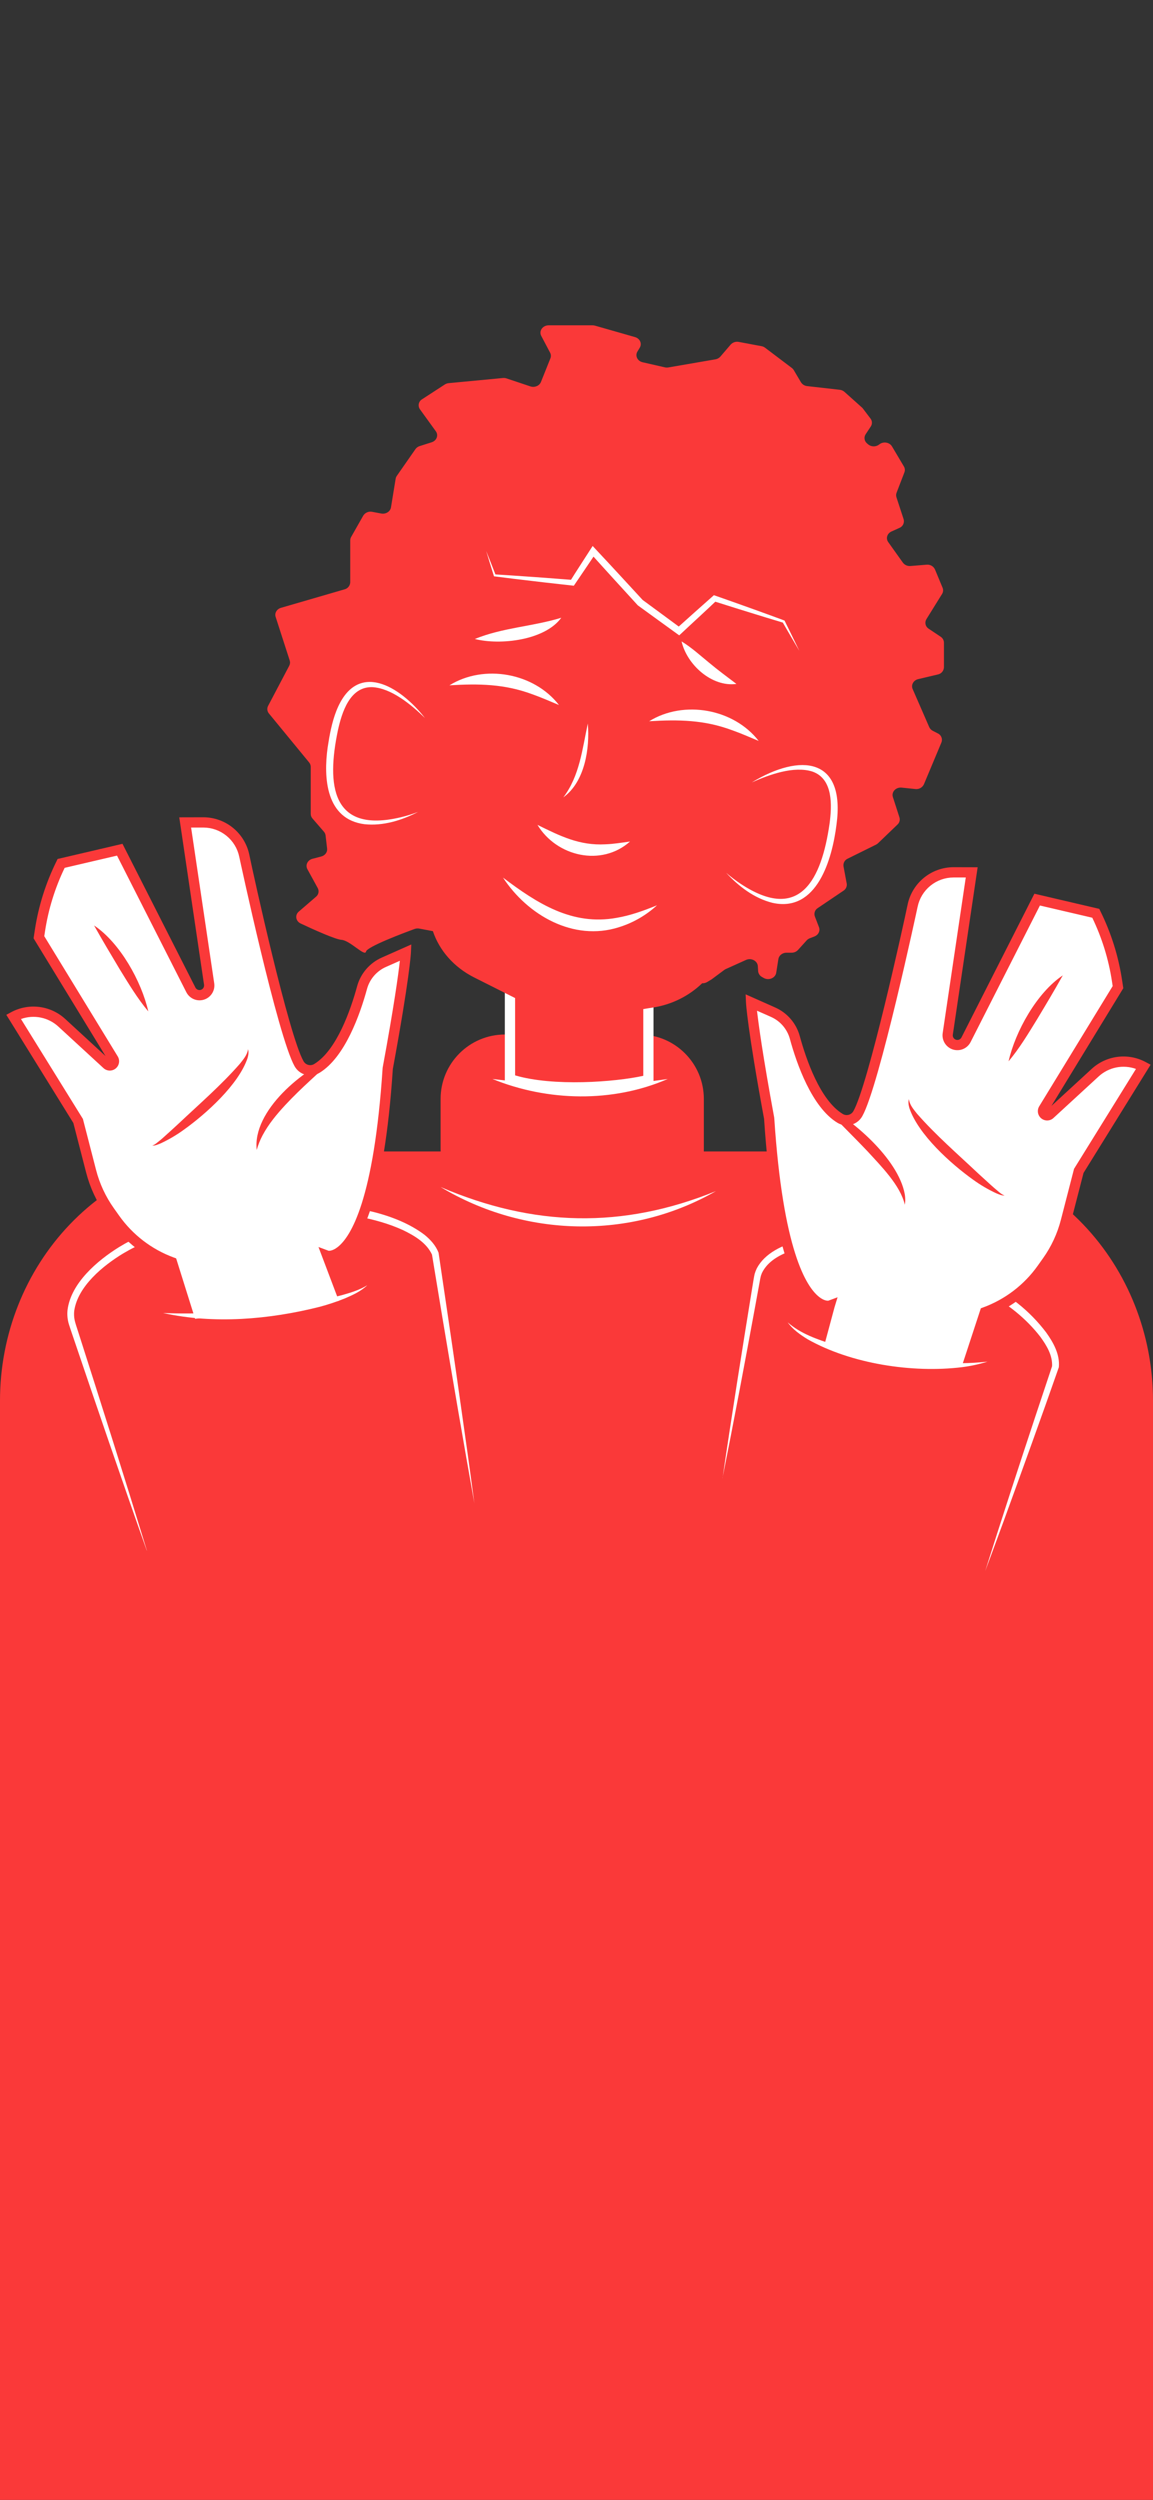 <svg width="394" height="854" viewBox="0 0 394 854" fill="none" xmlns="http://www.w3.org/2000/svg">
<rect x="0" y="0" width="394" height="854" fill="#333333" stroke="none"/>
<g clip-path="url(#clip0_166_2974)">
<path d="M240.516 392.609V375.416C240.516 363.257 230.669 353.4 218.522 353.4H172.555C160.408 353.4 150.561 363.257 150.561 375.416V392.609C150.561 404.768 160.408 414.625 172.555 414.625H218.522C230.669 414.625 240.516 404.768 240.516 392.609Z" fill="#FA3939"/>
<path d="M394 478.458V854H0V478.458C0 455.885 8.581 434.236 23.857 418.274C39.132 402.312 59.849 393.345 81.451 393.345H312.552C334.154 393.346 354.87 402.314 370.145 418.275C385.419 434.237 394 455.885 394 478.458Z" fill="#FA3939"/>
<path d="M50.173 529.732C41.624 505.627 32.883 480.007 24.663 455.761C24.337 454.769 23.819 453.328 23.528 452.34C23.058 450.772 22.905 449.126 23.08 447.498C24.246 438.292 33.282 430.618 40.714 426.008C45.876 422.853 51.595 420.364 57.615 419.326C58.648 419.147 60.105 418.944 61.153 418.786C71.243 417.251 86.162 415.038 96.318 413.555C99.653 413.128 105.456 412.059 108.783 411.939C120.452 411.564 135.645 414.677 145.055 421.819C147.073 423.456 148.887 425.44 149.86 427.926C151.433 438.632 154.627 460.063 156.147 470.78C157.103 477.679 159.768 496.13 160.661 502.854L162.104 513.553C158.626 494.121 154.368 469.276 151.111 449.714L147.591 428.413L147.661 428.669C145.784 424.564 141.655 422.134 137.704 420.22C128.598 416.045 115.49 413.657 105.508 414.961C91.282 417.1 74.034 419.641 59.797 421.703C53.493 422.492 47.515 424.974 42.069 428.203C35.198 432.367 26.628 439.389 25.377 447.715C25.215 449.042 25.319 450.388 25.682 451.673C25.931 452.624 26.439 454.071 26.733 455.021C34.553 479.428 42.717 505.227 50.198 529.694L50.173 529.732Z" fill="white"/>
<path d="M246.914 504.95C250.034 483.499 253.652 460.848 257.13 439.421C257.266 438.548 257.669 436.048 257.869 435.214C258.068 434.539 258.323 433.882 258.632 433.251C264.043 423.084 282.752 421.163 292.954 423.298C296.456 423.999 301.17 425.91 304.588 427.035C310.258 429.009 321.676 432.995 327.332 434.993C329.262 435.694 334.032 437.303 335.902 438.054C344.42 441.848 351.842 447.735 357.479 455.169C359.93 458.587 362.235 462.671 361.822 467.067C356.393 482.668 348.713 503.853 343.064 519.383C341.47 523.664 338.287 532.397 336.662 536.677C341.733 520.596 348.408 500.13 353.739 484.056L359.566 466.562L359.51 466.818C359.734 463.05 357.654 459.628 355.486 456.652C350.727 450.502 344.388 445.412 337.509 441.787C335.77 440.91 333.964 440.171 332.109 439.579L315.043 433.619L303.65 429.636C301.013 428.756 296.411 426.972 293.784 426.278C289.521 425.267 285.127 424.927 280.759 425.272C273.821 425.804 263.598 428.076 260.359 434.895C260.215 435.182 260.152 435.533 260.009 435.827L259.935 436.153L259.788 436.809C259.438 438.685 258.52 443.764 258.163 445.707C254.619 465.044 250.728 485.714 246.886 504.954L246.914 504.95Z" fill="white"/>
<path d="M118.218 445.854L111.83 428.956C111.83 428.956 128.003 433.454 132.493 364.976C138.282 333.589 138.664 325.386 138.664 325.386L131.176 328.716C129.368 329.52 127.761 330.716 126.471 332.218C125.182 333.72 124.242 335.49 123.72 337.4C121.468 345.642 116.505 359.988 108.279 364.987C107.777 365.291 107.219 365.491 106.639 365.576C106.058 365.66 105.466 365.627 104.899 365.477C104.331 365.328 103.8 365.067 103.335 364.708C102.871 364.349 102.483 363.9 102.195 363.388C96.897 354.031 84.684 298.241 83.48 292.344C82.817 289.118 81.061 286.22 78.507 284.143C75.954 282.066 72.761 280.936 69.471 280.947H63.286L71.474 336.138C71.597 336.964 71.405 337.805 70.937 338.496C70.468 339.186 69.757 339.675 68.945 339.865C68.222 340.034 67.462 339.955 66.788 339.641C66.115 339.327 65.566 338.796 65.229 338.133L40.931 290.269L20.895 294.949C17.306 302.189 14.859 309.943 13.642 317.933L13.291 320.176L38.732 361.793C38.861 362.007 38.933 362.251 38.939 362.501C38.946 362.751 38.886 362.998 38.768 363.218C38.649 363.438 38.475 363.623 38.263 363.755C38.051 363.887 37.808 363.961 37.558 363.97C37.185 363.982 36.822 363.847 36.546 363.595L21.112 349.4C18.919 347.385 16.152 346.103 13.197 345.735C10.243 345.367 7.247 345.93 4.627 347.346L26.691 382.954L31.114 400.1C32.382 405.007 34.533 409.64 37.464 413.773L39.26 416.304C44.11 423.136 50.908 428.343 58.764 431.242L65.418 452.455L118.218 445.854Z" fill="white"/>
<path d="M64.203 454.362L57.363 432.567C49.5 429.503 42.709 424.197 37.831 417.307L36.038 414.779C32.981 410.473 30.739 405.641 29.425 400.525L25.069 383.637L2.157 346.676L3.796 345.789C6.736 344.2 10.098 343.569 13.414 343.982C16.73 344.396 19.834 345.834 22.295 348.096L36.048 360.748L11.473 320.544L11.911 317.67C13.154 309.504 15.655 301.58 19.325 294.181L19.675 293.438L41.855 288.26L66.773 337.362C66.943 337.693 67.225 337.954 67.569 338.097C67.912 338.24 68.296 338.257 68.65 338.144C69.005 338.031 69.308 337.795 69.506 337.479C69.703 337.163 69.782 336.787 69.729 336.418L61.257 279.212L69.466 279.191H69.512C73.195 279.201 76.764 280.477 79.619 282.807C82.474 285.136 84.442 288.377 85.195 291.987C86.715 299.387 98.657 353.586 103.718 362.519C103.891 362.829 104.125 363.101 104.406 363.318C104.688 363.535 105.01 363.692 105.354 363.781C105.692 363.87 106.045 363.889 106.391 363.838C106.737 363.787 107.069 363.666 107.367 363.483C115.093 358.789 119.87 344.836 122.028 336.934C122.617 334.773 123.68 332.771 125.14 331.073C126.599 329.375 128.418 328.024 130.465 327.118L140.548 322.641L140.418 325.474C140.4 325.824 139.963 334.14 134.237 365.201C131.284 410.05 123.285 424.693 117.097 429.089C116.249 429.712 115.301 430.186 114.295 430.492L120.658 447.319L64.203 454.362ZM7.169 348.11L28.333 382.242L32.823 399.648C34.033 404.35 36.095 408.789 38.906 412.746L40.703 415.277C45.339 421.829 51.853 426.819 59.383 429.584L60.193 429.882L66.668 450.524L115.794 444.406L108.831 425.994L112.267 427.273C112.491 427.298 113.668 427.358 115.377 426.022C119.846 422.544 127.789 409.976 130.748 364.878L130.773 364.675C134.695 343.419 136.128 332.79 136.643 328.215L131.887 330.318C130.314 331.014 128.916 332.053 127.795 333.358C126.675 334.663 125.859 336.202 125.407 337.863C123.11 346.277 117.948 361.159 109.185 366.484C108.483 366.91 107.703 367.191 106.891 367.31C106.078 367.428 105.251 367.382 104.456 367.174C103.662 366.966 102.918 366.601 102.268 366.099C101.617 365.597 101.074 364.97 100.671 364.254C94.886 354.038 81.889 293.294 81.759 292.695C81.171 289.875 79.632 287.342 77.4 285.523C75.168 283.703 72.38 282.707 69.501 282.7H69.466H65.306L73.203 335.893C73.383 337.086 73.132 338.304 72.495 339.329C71.859 340.353 70.878 341.117 69.73 341.484C68.581 341.851 67.34 341.796 66.228 341.33C65.117 340.863 64.207 340.016 63.663 338.939L39.988 292.288L22.099 296.463C18.787 303.332 16.52 310.659 15.375 318.199L15.13 319.812L40.233 360.882C40.524 361.357 40.685 361.9 40.701 362.457C40.716 363.014 40.585 363.565 40.321 364.055C40.057 364.546 39.669 364.958 39.196 365.252C38.722 365.545 38.181 365.709 37.624 365.727C36.792 365.753 35.982 365.452 35.369 364.889L19.924 350.68C18.235 349.127 16.153 348.066 13.905 347.613C11.656 347.16 9.327 347.332 7.169 348.11Z" fill="#FA3939"/>
<path d="M115.031 360.741C109.158 366.35 103.05 371.511 97.555 377.422C94.585 380.619 91.766 383.998 89.713 387.869C88.869 389.449 88.204 391.119 87.731 392.847C86.19 379.402 103.677 365.109 115.048 360.741H115.031Z" fill="#FA3939"/>
<path d="M32.172 316.166C37.611 321.999 43.68 331.24 50.681 345.526L32.172 316.166Z" fill="white"/>
<path d="M32.172 316.166C41.018 322.09 48.349 335.241 50.681 345.526C46.909 341.007 43.957 336.061 40.91 331.121C37.926 326.122 35.033 321.305 32.154 316.166H32.172Z" fill="#FA3939"/>
<path d="M52.022 391.353C55.776 391.353 85.821 365.933 84.75 358.399L52.022 391.353Z" fill="white"/>
<path d="M52.022 391.354C52.96 391.045 53.685 390.33 54.456 389.737C55.226 389.145 55.951 388.465 56.679 387.809C58.143 386.498 59.594 385.174 61.033 383.837C68.125 377.145 75.553 370.74 81.972 363.402C83.142 361.905 84.519 360.37 84.75 358.414C85.069 359.399 84.862 360.517 84.585 361.481C81.545 370.508 70.422 380.51 62.756 385.979C60.308 387.752 57.697 389.288 54.96 390.568C54.032 390.94 53.041 391.424 52.022 391.354Z" fill="#FA3939"/>
<path d="M279.411 461.262L283.509 446.005C283.509 446.005 267.336 450.503 262.846 382.028C257.057 350.638 256.675 342.438 256.675 342.438L264.166 345.765C265.974 346.566 267.581 347.76 268.87 349.26C270.159 350.76 271.098 352.529 271.619 354.438C273.871 362.677 278.833 377.029 287.064 382.032C287.565 382.337 288.123 382.538 288.703 382.622C289.284 382.707 289.876 382.674 290.443 382.525C291.011 382.376 291.543 382.115 292.007 381.756C292.472 381.397 292.859 380.949 293.147 380.437C298.446 371.076 310.658 315.286 311.863 309.389C312.526 306.163 314.283 303.267 316.836 301.189C319.39 299.112 322.582 297.983 325.872 297.992H332.057L323.868 353.183C323.745 354.009 323.936 354.851 324.405 355.541C324.873 356.232 325.585 356.72 326.397 356.91C327.121 357.08 327.881 357.002 328.555 356.688C329.229 356.374 329.777 355.842 330.113 355.178L354.408 307.331L374.444 312.008C378.032 319.249 380.479 327.002 381.697 334.992L382.047 337.235L356.597 378.849C356.467 379.062 356.396 379.306 356.389 379.556C356.383 379.806 356.442 380.053 356.56 380.273C356.679 380.494 356.853 380.679 357.065 380.811C357.277 380.943 357.52 381.017 357.77 381.026C358.145 381.036 358.509 380.9 358.786 380.647L374.227 366.442C376.42 364.425 379.186 363.143 382.141 362.775C385.096 362.407 388.092 362.97 390.712 364.387L368.648 399.995L364.225 417.142C362.957 422.048 360.805 426.682 357.875 430.814L356.078 433.342C351.23 440.177 344.43 445.385 336.571 448.28L329.854 468.778C312.462 468.056 295.595 465.682 279.411 461.262Z" fill="white"/>
<path d="M331.097 470.587L329.774 470.531C311.723 469.781 294.625 467.228 278.953 462.951L277.268 462.492L281.268 447.596C280.178 447.302 279.152 446.809 278.242 446.141C272.053 441.745 264.054 427.091 261.102 382.246C255.376 351.181 254.938 342.859 254.921 342.519L254.791 339.682L264.874 344.163C266.921 345.067 268.741 346.418 270.2 348.116C271.659 349.814 272.721 351.817 273.307 353.979C275.465 361.881 280.242 375.841 287.971 380.538C288.269 380.722 288.601 380.842 288.948 380.894C289.294 380.945 289.646 380.925 289.985 380.836C290.328 380.747 290.65 380.589 290.931 380.372C291.212 380.156 291.447 379.884 291.62 379.574C296.681 370.638 308.624 316.439 310.144 309.039C310.896 305.429 312.865 302.188 315.72 299.859C318.575 297.529 322.143 296.253 325.827 296.243H325.872L334.081 296.267L325.595 353.463C325.542 353.832 325.621 354.208 325.819 354.524C326.016 354.84 326.319 355.076 326.674 355.189C327.029 355.302 327.412 355.285 327.756 355.142C328.1 354.999 328.382 354.738 328.551 354.407L353.47 305.305L375.649 310.487L375.999 311.226C379.668 318.625 382.17 326.549 383.414 334.715L383.851 337.589L359.29 377.797L373.044 365.148C375.504 362.885 378.609 361.447 381.924 361.033C385.24 360.62 388.602 361.252 391.542 362.841L393.181 363.725L370.263 400.686L365.906 417.577C364.59 422.692 362.346 427.523 359.287 431.827L357.494 434.359C352.619 441.249 345.831 446.556 337.972 449.623L331.097 470.587ZM281.558 460.021C296.131 463.856 311.94 466.191 328.597 466.969L335.171 446.927L335.966 446.636C343.496 443.871 350.011 438.881 354.646 432.329L356.443 429.798C359.254 425.841 361.316 421.402 362.526 416.7L367.016 399.294L388.18 365.159C386.022 364.381 383.693 364.209 381.444 364.662C379.196 365.115 377.114 366.175 375.425 367.728L359.98 381.934C359.416 382.452 358.683 382.75 357.917 382.77C357.15 382.791 356.403 382.534 355.811 382.047C355.219 381.56 354.822 380.875 354.695 380.119C354.567 379.362 354.716 378.585 355.116 377.93L380.22 336.857L379.974 335.248C378.829 327.707 376.563 320.381 373.25 313.512L355.361 309.337L331.668 355.991C331.121 357.063 330.211 357.905 329.101 358.368C327.991 358.831 326.753 358.885 325.607 358.519C324.462 358.153 323.483 357.392 322.846 356.371C322.209 355.35 321.954 354.136 322.128 352.945L330.022 299.759H325.862H325.827C322.947 299.764 320.158 300.761 317.926 302.582C315.694 304.402 314.156 306.936 313.569 309.757C313.443 310.357 300.446 371.108 294.657 381.313C294.254 382.029 293.711 382.656 293.061 383.158C292.41 383.66 291.666 384.025 290.872 384.234C290.078 384.442 289.25 384.488 288.438 384.37C287.625 384.252 286.845 383.972 286.143 383.546C277.387 378.218 272.215 363.322 269.917 354.915C269.465 353.256 268.649 351.72 267.529 350.416C266.409 349.113 265.012 348.076 263.442 347.381L258.685 345.278C259.2 349.835 260.633 360.475 264.555 381.737L264.58 381.941C267.539 427.035 275.482 439.603 279.951 443.081C281.671 444.42 282.837 444.361 283.061 444.332L286.213 443.165L285.197 446.488L281.558 460.021Z" fill="#FA3939"/>
<path d="M280.574 376.854C291.133 382.2 306.89 395.785 309.159 407.852C309.285 408.59 309.346 409.339 309.341 410.088C309.341 410.576 309.247 411.073 309.191 411.557C307.674 404.924 301.02 398.313 296.471 393.327C291.217 387.785 285.733 382.561 280.574 376.85V376.854Z" fill="#FA3939"/>
<path d="M363.166 333.218C357.727 339.048 351.658 348.292 344.657 362.575L363.166 333.218Z" fill="white"/>
<path d="M363.167 333.218C360.306 338.354 357.413 343.174 354.411 348.17C351.364 353.123 348.416 358.056 344.64 362.575C346.969 352.303 354.299 339.142 363.149 333.218H363.167Z" fill="#FA3939"/>
<path d="M343.316 408.405C339.562 408.405 309.516 382.985 310.592 375.451L343.316 408.405Z" fill="white"/>
<path d="M343.316 408.406C342.297 408.472 341.305 407.988 340.377 407.617C337.639 406.342 335.029 404.809 332.581 403.038C324.926 397.58 313.792 387.571 310.752 378.544C310.475 377.565 310.272 376.458 310.591 375.476C310.819 377.429 312.195 378.982 313.365 380.465C319.784 387.799 327.212 394.207 334.304 400.9C335.743 402.232 337.194 403.555 338.658 404.868C339.386 405.524 340.129 406.169 340.882 406.796C341.635 407.424 342.374 408.104 343.333 408.416L343.316 408.406Z" fill="#FA3939"/>
<path d="M269.129 451.695C273.594 455.667 279.348 457.553 284.91 459.376C299.064 463.618 313.766 465.745 328.541 465.686C331.503 465.661 334.466 465.472 337.447 465.153C334.574 466.049 331.628 466.687 328.642 467.06C311.789 469.101 290.874 465.917 276 457.525C273.444 455.961 270.873 454.149 269.129 451.677V451.695Z" fill="white"/>
<path d="M125.523 439.032C123.348 441.135 120.511 442.415 117.766 443.589C114.971 444.71 112.112 445.66 109.203 446.436C92.08 450.751 73.067 452.396 55.734 448.539C67.624 449.062 79.413 448.304 91.198 446.979C99.981 445.928 108.776 444.634 117.321 442.306C120.123 441.507 123.016 440.599 125.523 439.035V439.032Z" fill="white"/>
<path d="M244.655 406.894C215.468 423.648 179.279 422.769 150.533 405.492C182.228 419.073 212.621 419.915 244.655 406.894Z" fill="white"/>
<path d="M228.177 368.591C209.402 376.773 187.121 376.272 168.265 368.591C178.299 369.807 188.189 370.968 198.247 370.999C208.302 371.111 218.178 370.07 228.177 368.591Z" fill="white"/>
<path d="M221.561 368.889C211.811 371.36 188.115 373.275 174.26 368.633V309.617H221.561V368.889Z" fill="#FA3939"/>
<path d="M196.334 373.239C188.353 373.239 180.144 372.465 173.703 370.309L172.509 369.905V307.864H223.316V370.267L221.992 370.617C216.826 371.9 206.778 373.239 196.334 373.239ZM176.022 367.36C189.081 371.217 210.063 369.66 219.824 367.511V311.37H176.011L176.022 367.36Z" fill="white"/>
<path d="M313.768 231.996L320.461 230.412C321.037 230.302 321.559 229.999 321.941 229.553C322.323 229.107 322.542 228.544 322.562 227.958V219.544C322.556 219.139 322.45 218.742 322.253 218.389C322.056 218.035 321.775 217.736 321.435 217.517L317.341 214.779C316.807 214.448 316.427 213.918 316.282 213.307C316.138 212.695 316.241 212.051 316.57 211.516L321.918 202.909C322.116 202.595 322.236 202.239 322.267 201.869C322.298 201.499 322.24 201.127 322.097 200.785L319.501 194.537C319.252 193.998 318.84 193.55 318.322 193.258C317.805 192.965 317.21 192.843 316.619 192.907L311.142 193.356C310.644 193.404 310.143 193.323 309.685 193.122C309.228 192.921 308.83 192.605 308.529 192.206L303.528 185.194C302.628 183.929 303.143 182.236 304.635 181.563L307.349 180.339C307.916 180.11 308.377 179.678 308.642 179.127C308.907 178.576 308.956 177.945 308.781 177.359L306.33 169.878C306.165 169.372 306.179 168.825 306.372 168.328L309.051 161.373C309.179 161.044 309.23 160.691 309.199 160.339C309.169 159.988 309.058 159.648 308.876 159.347L304.813 152.507C303.952 151.056 301.805 150.722 300.456 151.83C299.901 152.272 299.208 152.504 298.499 152.487C297.79 152.47 297.109 152.204 296.576 151.736L296.226 151.42C295.795 151.047 295.515 150.529 295.438 149.963C295.362 149.398 295.493 148.824 295.809 148.349L297.56 145.699C297.832 145.293 297.969 144.811 297.951 144.323C297.934 143.834 297.762 143.364 297.462 142.978L294.86 139.55C294.755 139.416 294.638 139.292 294.51 139.182L288.556 133.856C288.099 133.46 287.53 133.215 286.927 133.155L275.822 131.897C275.391 131.855 274.976 131.716 274.608 131.488C274.24 131.261 273.929 130.952 273.699 130.585L271.248 126.445C271.076 126.157 270.85 125.904 270.582 125.702L261.452 118.799C261.09 118.526 260.669 118.341 260.223 118.259L252.465 116.804C251.958 116.703 251.432 116.735 250.941 116.899C250.45 117.062 250.009 117.351 249.664 117.737L246.161 121.821C245.721 122.32 245.12 122.65 244.463 122.754L228.402 125.52C227.998 125.586 227.586 125.576 227.186 125.488L219.597 123.753C217.821 123.35 216.946 121.541 217.825 120.089L218.613 118.785C219.46 117.383 218.683 115.63 216.998 115.16L203.34 111.251C203.064 111.173 202.779 111.133 202.492 111.132H187.489C185.429 111.132 184.071 113.071 184.957 114.75L187.975 120.475C188.134 120.772 188.225 121.1 188.243 121.436C188.261 121.772 188.206 122.108 188.081 122.421L184.855 130.484C184.326 131.805 182.705 132.486 181.244 131.998L173.098 129.274C172.689 129.14 172.256 129.092 171.827 129.134L153.353 130.887C152.873 130.93 152.411 131.086 152.004 131.343L144.215 136.405C143.932 136.574 143.688 136.801 143.497 137.07C143.306 137.339 143.174 137.645 143.108 137.968C143.042 138.291 143.044 138.625 143.114 138.947C143.184 139.27 143.321 139.574 143.515 139.841L148.926 147.322C149.92 148.693 149.223 150.544 147.507 151.091L143.396 152.395C142.812 152.577 142.305 152.946 141.953 153.446L135.603 162.561C135.396 162.852 135.258 163.187 135.201 163.54L133.607 173.321C133.372 174.761 131.838 175.725 130.259 175.424L127.187 174.846C126.602 174.723 125.993 174.784 125.443 175.02C124.893 175.257 124.43 175.657 124.116 176.167L119.99 183.438C119.789 183.789 119.683 184.187 119.682 184.592V198.919C119.663 199.478 119.463 200.015 119.113 200.449C118.762 200.884 118.28 201.192 117.738 201.328L96.025 207.638C94.578 208.059 93.766 209.437 94.193 210.751L98.998 225.63C99.093 225.924 99.129 226.234 99.101 226.542C99.074 226.849 98.986 227.149 98.84 227.421L91.612 241.143C91.395 241.553 91.306 242.018 91.356 242.479C91.406 242.94 91.593 243.376 91.892 243.73L105.635 260.459C105.987 260.881 106.182 261.413 106.185 261.963V278.051C106.189 278.625 106.4 279.178 106.78 279.608L110.678 284.113C111 284.475 111.203 284.928 111.259 285.41L111.778 289.901C111.921 291.121 111.077 292.253 109.767 292.593L106.787 293.371C105.109 293.806 104.276 295.506 105.036 296.919L108.577 303.38C108.839 303.861 108.925 304.419 108.82 304.957C108.714 305.495 108.424 305.979 107.999 306.325L102.101 311.412C100.7 312.611 101.05 314.686 102.749 315.486C107.211 317.589 114.656 320.93 116.674 321.06C119.633 321.249 124.704 326.97 125.079 325.063C125.405 323.405 138.303 318.578 141.669 317.351C142.19 317.161 142.753 317.116 143.298 317.221L147.924 318.097C150.137 324.688 155.1 330.417 162.024 333.905L182.918 344.422C189.065 347.477 196.012 348.531 202.786 347.437L223.131 344.18C229.453 343.22 235.324 340.328 239.941 335.9C240.527 335.928 241.109 335.785 241.616 335.489L242.995 334.673C243.082 334.623 243.165 334.568 243.244 334.508L247.485 331.353C247.651 331.229 247.829 331.125 248.018 331.041L254.906 327.935C256.71 327.118 258.85 328.24 258.962 330.038L259.067 331.738C259.101 332.159 259.24 332.564 259.472 332.915C259.704 333.267 260.021 333.555 260.394 333.751L261 334.101C262.72 335.055 264.961 334.101 265.249 332.306L265.988 327.622C266.187 326.378 267.371 325.452 268.765 325.452H270.516C270.922 325.457 271.325 325.376 271.699 325.216C272.073 325.057 272.409 324.82 272.687 324.523L275.643 321.26C275.933 320.941 276.293 320.694 276.694 320.537L278.329 319.899C279.678 319.37 280.343 317.992 279.86 316.744L278.459 313.084C278.266 312.569 278.256 312.003 278.431 311.482C278.607 310.961 278.957 310.516 279.422 310.223L288.248 304.264C288.65 304.008 288.968 303.638 289.162 303.201C289.355 302.765 289.415 302.28 289.333 301.81L288.244 295.98C288.155 295.448 288.244 294.901 288.496 294.424C288.749 293.948 289.151 293.568 289.642 293.343L299.35 288.54C299.606 288.414 299.842 288.249 300.05 288.053L306.704 281.662C307.031 281.361 307.266 280.973 307.381 280.544C307.497 280.114 307.488 279.661 307.356 279.236L305.111 272.274C304.561 270.521 306.14 268.856 308.126 269.062L312.774 269.546C313.373 269.624 313.981 269.509 314.511 269.218C315.04 268.927 315.463 268.474 315.719 267.927L321.708 253.627C321.935 253.05 321.932 252.408 321.7 251.833C321.468 251.259 321.025 250.795 320.461 250.538L318.759 249.665C318.216 249.395 317.783 248.946 317.533 248.393L311.863 235.376C311.257 233.959 312.147 232.382 313.768 231.996Z" fill="#FA3939"/>
<path d="M153.579 234.117C165.41 226.78 182.479 229.83 191.007 240.848C187.855 239.537 184.889 238.215 181.874 237.16C172.379 233.637 163.616 233.504 153.579 234.117Z" fill="white"/>
<path d="M221.831 246.388C233.662 239.053 250.731 242.103 259.259 253.119C256.107 251.811 253.141 250.486 250.125 249.434C240.631 245.907 231.868 245.778 221.831 246.388Z" fill="white"/>
<path d="M171.861 299.783C183.538 308.604 195.519 316.31 210.683 313.551C215.443 312.755 219.992 311.096 224.517 309.252C220.773 312.697 216.31 315.264 211.45 316.765C195.95 321.673 180.281 312.643 171.875 299.783H171.861Z" fill="white"/>
<path d="M183.66 281.788C191.439 285.617 198.019 288.909 206.862 288.428C209.57 288.334 212.326 287.892 215.292 287.475C205.511 296.165 190.23 292.635 183.66 281.788Z" fill="white"/>
<path d="M162.258 218.285C171.822 214.383 182.021 214.036 191.799 211.032C186.196 218.745 170.954 220.498 162.258 218.285Z" fill="white"/>
<path d="M232.905 219.116C236.453 221.297 239.251 223.909 242.361 226.433C245.446 229.013 248.339 231.12 251.652 233.641C243.208 234.78 234.733 227.05 232.901 219.116H232.905Z" fill="white"/>
<path d="M200.863 247.169C201.595 255.66 199.862 267.078 192.5 272.39C198.058 265.098 198.997 255.874 200.863 247.169Z" fill="white"/>
<path d="M166.177 188.318C167.011 190.344 168.576 194.411 169.378 196.444L169.095 196.22C171.315 196.346 173.532 196.508 175.749 196.648C181.874 197.047 189.548 197.622 195.712 198.11L194.826 198.534C196.773 195.379 199.729 190.888 201.756 187.708L202.52 186.516L203.501 187.568C208.61 193.005 214.624 199.55 219.677 205.037L219.499 204.876L226.1 209.731L232.695 214.594L231.231 214.674C234.817 211.424 239.948 206.881 243.517 203.712L243.958 203.323L244.48 203.508C251.968 206.127 260.464 209.167 267.913 211.922L268.081 211.982L268.152 212.122C269.402 214.646 271.923 219.8 273.146 222.345C271.675 219.891 268.838 214.983 267.409 212.529L267.647 212.729L261.693 210.93C256.142 209.226 249.397 207.133 243.871 205.374L244.834 205.17C241.409 208.462 236.306 213.1 232.797 216.406L232.096 217.048L224.685 211.684L218.052 206.87L217.954 206.8L217.87 206.709C212.841 201.202 206.835 194.649 201.858 189.093L203.609 188.953C201.532 192.108 198.503 196.511 196.416 199.607L196.086 200.094L195.529 200.031C189.383 199.361 181.755 198.488 175.647 197.735C173.441 197.458 171.235 197.198 169.028 196.907L168.804 196.879L168.744 196.686C168.097 194.621 166.794 190.415 166.174 188.339L166.177 188.318Z" fill="white"/>
<path d="M145.209 245.28C140.604 240.792 133.701 234.997 127.071 234.734C119.485 234.65 116.817 243.39 115.458 249.536C111.57 268.158 113.237 284.824 136.94 279.194C138.962 278.707 140.95 278.092 142.894 277.354C137.291 280.239 130.941 282.227 124.557 281.561C111.416 279.888 110.481 265.865 111.977 255.267C112.618 251.061 113.378 246.854 114.94 242.85C121.912 225.206 136.723 234.436 145.202 245.269L145.209 245.28Z" fill="white"/>
<path d="M256.976 267.236C273.517 257.231 288.997 258.7 285.835 281.774C284.36 293.47 279.233 311.854 263.942 308.418C257.712 306.855 252.438 302.809 248.154 298.174C249.729 299.536 251.389 300.796 253.124 301.946C273.468 315.377 280.735 300.281 283.464 281.462C284.297 275.226 284.781 266.097 277.626 263.583C271.297 261.55 262.85 264.635 256.962 267.257L256.976 267.236Z" fill="white"/>
</g>
<defs>
<clipPath id="clip0_166_2974">
<rect width="394" height="854" fill="white"/>
</clipPath>
</defs>
</svg>
